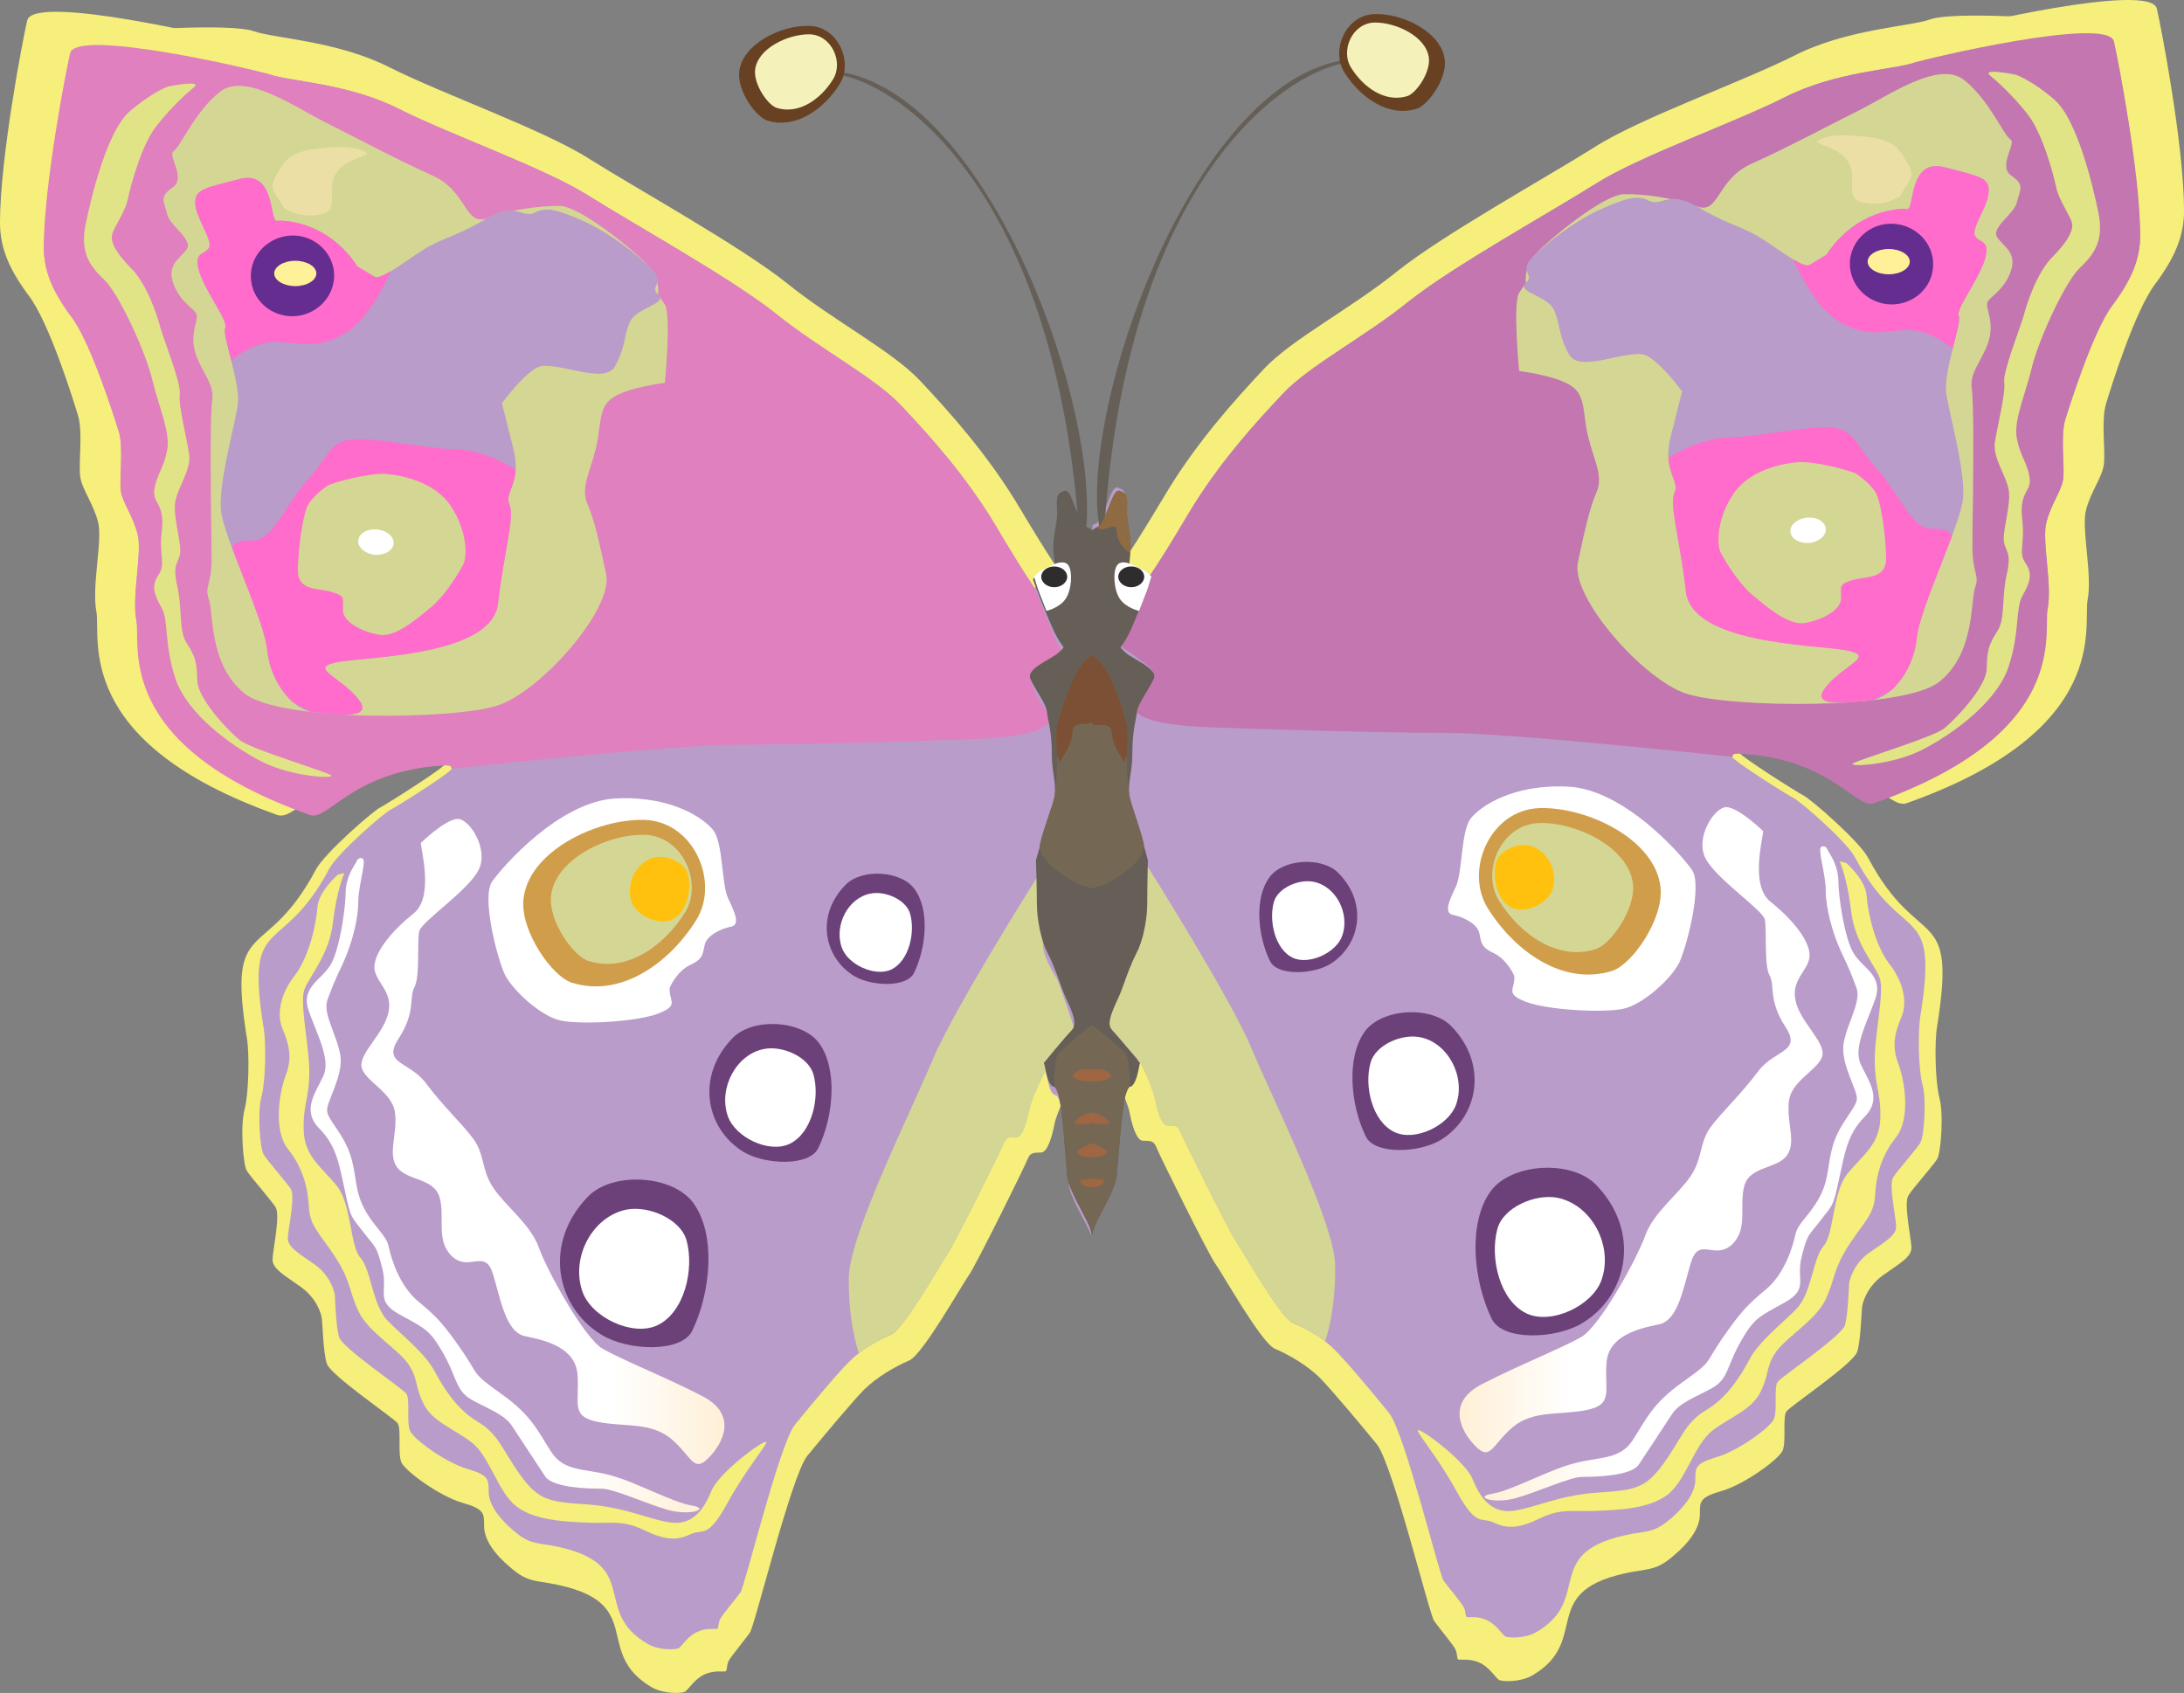 <?xml version="1.0" encoding="utf-8"?>
<!-- Generator: Adobe Illustrator 13.0.0, SVG Export Plug-In . SVG Version: 6.00 Build 14948)  -->
<!DOCTYPE svg PUBLIC "-//W3C//DTD SVG 1.1//EN" "http://www.w3.org/Graphics/SVG/1.1/DTD/svg11.dtd">
<svg version="1.1" id="Layer_1" xmlns="http://www.w3.org/2000/svg" xmlns:xlink="http://www.w3.org/1999/xlink" x="0px" y="0px"
	 width="110.404px" height="85.582px" viewBox="0 0 110.404 85.582" enable-background="new 0 0 110.404 85.582"
	 xml:space="preserve">
<rect x="0" y="0" width="110.404" height="85.582" fill="#808080" stroke="none"/>
<path fill-rule="evenodd" clip-rule="evenodd" fill="#F6EF7C" d="M53.623,28.98c0,0-0.476-0.624-2.083-3.313
	c-1.608-2.706-3.593-4.888-5.02-6.413c-1.411-1.509-4.429-3.068-6.742-4.938c-2.313-1.853-7.644-4.806-9.957-6.266
	c-2.296-1.477-7.415-3.28-10.121-4.642c-2.691-1.362-5.856-1.46-6.89-1.837c-1.05-0.378-6.496-0.132-8.218,0.295
	C2.887,2.292,2.034,3.67,1.723,5.047c-0.329,1.362-0.229,1.46-0.229,1.46s-0.739,2.969-0.739,4.266c0,1.296,0.476,2.378,1.493,3.74
	c1.017,1.377,2.231,5.216,2.493,6.102c0.279,0.901,0,2.608,0.131,3.23c0.115,0.624,0.64,1.297,0.886,2.232
	c0.246,0.95-0.312,3.279-0.066,4.592c0.246,1.313,0.672,4.069,2.707,6.086c2.034,2.002,3.772,1.574,5.954,1.936
	c2.165,0.361,3.707,0.131,4.347,0c0.64-0.132,2.509-0.196,3.149-0.246c0.624-0.049,0.624,0,0.656,0.165
	c0.016,0.163-2.969,2.049-3.264,2.197c-0.312,0.132-2.838,2.313-3.281,3.166c-2.56,4.822-4.495,2.197-3.478,8.513
	c0.131,0.756,0.098,2.772-0.115,3.593c-0.229,0.82-0.082,2.805,0.115,3.116c0.197,0.313,1.181,1.427,1.443,1.821
	c0.263,0.394-0.131,2.133-0.147,2.641c-0.016,0.492,0.624,0.82,1.443,1.411c0.82,0.59,1.033,1.395,1.05,1.607
	c0.033,0.197,0.066,1.673,0.246,2.247c0.164,0.591,3.363,2.739,3.576,3.019c0.213,0.263,0,1.525,0.196,1.984
	c0.197,0.443,1.903,1.69,3.051,2.034c1.165,0.328,1.132,0.541,1.132,1.197c0,0.673,0.525,1.411,1.329,2.083
	c0.788,0.689,1.181,0.656,2.018,0.805c5.036,0.902,2.034,3.461,5.15,5.265c0.591,0.328,1.509,0.313,1.673,0.198
	c0.165-0.116,0.476-0.624,0.952-0.854c0.492-0.229,0.968-0.132,1.083-0.165c0.098-0.016,0.032-0.344,0.196-0.59
	c0.165-0.262,0.788-1.017,1.034-1.362c0.246-0.327,2.1-7.955,2.903-8.939c0.82-1.001,2.313-2.788,2.904-3.379
	c0.606-0.591,1.542-1.147,2.247-1.442c0.688-0.296,2.69-3.873,3.018-4.314c0.328-0.443,2.871-5.578,2.986-5.906
	c0.13-0.327,0.361-0.278,0.672-0.295c0.329-0.017,0.558-0.853,0.673-1.46c0.131-0.607,0.787-1.969,0.853-2.034
	C54.246,54.684,54.492,26.258,53.623,28.98L53.623,28.98z"/>
<path fill-rule="evenodd" clip-rule="evenodd" fill="#F6EF7C" d="M52.245,29.243c0,0,0.738,1.87,0.82,2.066
	c0.082,0.196,0.377,0.936,0.525,1.101c0.147,0.179,0.344,0.344,0.213,0.459c-0.115,0.114-0.787,0.524-1.05,0.754
	c-0.262,0.213-0.689,0.459-0.672,0.655c0.016,0.198,0.328,0.771,0.442,0.969c0.131,0.196,0.493,0.656,0.459,0.983
	c-0.033,0.345-0.935,0.869-3.97,0.968c-3.035,0.1-8.628,0.296-12.253,0.296c-3.641,0-15.271,1.264-15.271,1.264
	c-0.017-0.165-0.017-0.214-0.64-0.165c-4.658,0.377-5.889,2.936-6.823,2.608c-10.417-3.691-8.907-8.989-9.153-10.284
	C4.625,29.62,5.2,27.308,4.954,26.373c-0.246-0.919-0.771-1.592-0.885-2.198c-0.131-0.607,0.147-2.313-0.131-3.183
	c-0.263-0.885-1.46-4.691-2.477-6.037C0.459,13.611,0,12.528,0,11.249c0-3.265,1.165-9.334,1.377-10.22
	c0.329-1.361,9.908,0.901,10.532,1.115c1.033,0.378,4.15,0.477,6.823,1.821c2.674,1.345,7.726,3.133,10.006,4.593
	c2.28,1.443,7.546,4.363,9.825,6.2c2.281,1.837,5.282,3.379,6.677,4.872c1.394,1.509,3.362,3.657,4.954,6.332
	C51.786,28.636,52.245,29.243,52.245,29.243L52.245,29.243z"/>
<path fill-rule="evenodd" clip-rule="evenodd" fill="#B99CC9" d="M55.181,27.16c-0.049-0.032-0.098-0.065-0.148-0.083
	c-0.181-0.049-0.41-0.508-0.689-1.246c-0.279-0.755-0.41-0.623-0.673-0.475c-0.262,0.146-0.115,0.869-0.147,1.196
	c-0.033,0.328-0.131,0.805-0.181,1.264c-0.049,0.442,0.065,1.001,0.065,1.164c-0.016,0.147-0.459,0.247-0.738,0.395
	c-0.279,0.147-0.361,0.36-0.361,0.36s-0.443-0.574-1.969-3.149c-1.525-2.56-3.412-4.626-4.756-6.053
	c-1.329-1.443-4.2-2.92-6.381-4.691c-2.198-1.756-7.25-4.561-9.432-5.938c-2.182-1.395-7.037-3.102-9.597-4.396
	c-2.559-1.296-5.544-1.396-6.528-1.739c-1-0.36-6.167-0.131-7.792,0.279C4.232,4.441,3.429,5.752,3.133,7.049
	C2.821,8.344,2.92,8.444,2.92,8.444s-0.706,2.82-0.706,4.034c0,1.23,0.443,2.265,1.411,3.56c0.968,1.297,2.116,4.938,2.379,5.774
	c0.262,0.854,0,2.477,0.115,3.067s0.606,1.214,0.836,2.116c0.246,0.886-0.295,3.101-0.066,4.347c0.246,1.246,0.64,3.855,2.56,5.757
	c1.936,1.903,3.592,1.493,5.642,1.839c2.067,0.344,3.527,0.131,4.134,0c0.606-0.132,2.378-0.181,2.985-0.23
	c0.59-0.049,0.59,0,0.623,0.147c0.017,0.165-2.822,1.952-3.1,2.084c-0.295,0.13-2.69,2.197-3.101,3.001
	c-2.428,4.577-4.265,2.101-3.297,8.071c0.115,0.721,0.099,2.624-0.115,3.411c-0.213,0.771-0.082,2.658,0.115,2.952
	c0.18,0.296,1.115,1.362,1.361,1.723c0.246,0.361-0.131,2.018-0.148,2.494c0,0.476,0.591,0.787,1.378,1.345
	c0.771,0.557,0.967,1.328,1,1.525c0.017,0.181,0.049,1.574,0.213,2.132c0.18,0.559,3.199,2.592,3.395,2.854
	c0.214,0.263,0,1.46,0.197,1.888c0.181,0.426,1.804,1.606,2.887,1.919c1.099,0.327,1.083,0.524,1.083,1.147
	c0,0.624,0.492,1.329,1.247,1.969c0.754,0.655,1.115,0.623,1.902,0.755c4.774,0.869,1.936,3.28,4.905,4.986
	c0.558,0.327,1.427,0.296,1.575,0.196c0.147-0.114,0.442-0.591,0.902-0.804c0.459-0.229,0.919-0.131,1.017-0.164
	c0.098-0.016,0.033-0.328,0.197-0.558c0.147-0.245,0.755-0.968,0.984-1.279c0.229-0.328,1.985-7.546,2.756-8.48
	c0.771-0.951,2.182-2.641,2.756-3.198c0.557-0.574,1.443-1.083,2.116-1.361c0.655-0.296,2.559-3.675,2.854-4.102
	c0.312-0.427,2.723-5.281,2.837-5.594c0.115-0.312,0.328-0.278,0.64-0.278c0.312-0.018,0.508-0.805,0.64-1.395
	c0.115-0.575,0.738-1.854,0.804-1.919c0.082-0.065,0.115,0.688,0.328,1.033c0.23,0.328,0.214-0.082,0.427,0.54
	c0.213,0.608,0.377,3.38,0.443,4.118c0.065,0.705,0.951,2.051,1.148,2.625V27.16z"/>
<path fill-rule="evenodd" clip-rule="evenodd" fill="#E080BE" d="M52.311,29.735c0,0,0.706,1.788,0.787,1.984
	c0.082,0.196,0.361,0.902,0.509,1.067c0.131,0.147,0.312,0.327,0.197,0.426c-0.115,0.115-0.755,0.508-1.001,0.722
	c-0.262,0.214-0.672,0.443-0.656,0.64c0.033,0.181,0.328,0.722,0.443,0.919c0.115,0.181,0.459,0.623,0.427,0.951
	c-0.017,0.328-0.886,0.82-3.806,0.919c-2.92,0.098-8.268,0.278-11.745,0.278c-3.494,0-14.632,1.214-14.632,1.214
	c-0.033-0.147-0.033-0.196-0.623-0.147c-4.462,0.345-5.643,2.82-6.545,2.493c-9.99-3.544-8.53-8.612-8.776-9.858
	c-0.229-1.246,0.312-3.461,0.066-4.347c-0.23-0.902-0.722-1.525-0.836-2.116s0.147-2.214-0.115-3.067
	c-0.263-0.836-1.411-4.478-2.379-5.774c-0.967-1.295-1.411-2.329-1.411-3.56c0-3.133,1.132-8.955,1.329-9.792
	c0.311-1.296,9.497,0.869,10.104,1.082c0.984,0.344,3.97,0.443,6.528,1.739c2.56,1.295,7.415,3.002,9.597,4.396
	c2.181,1.377,7.233,4.182,9.432,5.938c2.182,1.771,5.052,3.248,6.381,4.691c1.345,1.427,3.231,3.493,4.756,6.053
	C51.867,29.161,52.311,29.735,52.311,29.735L52.311,29.735z"/>
<path fill-rule="evenodd" clip-rule="evenodd" fill="#8E6B43" d="M53.344,28.389c0,0,0.344-0.131,0.574-0.622
	c0.246-0.492,0-0.869,0.509-0.657c0.525,0.198,0.606-0.033,0.606-0.033c-0.181-0.049-0.41-0.508-0.689-1.246
	c-0.279-0.755-0.41-0.623-0.673-0.475c-0.262,0.146-0.115,0.869-0.147,1.196c-0.033,0.328-0.131,0.82-0.181,1.264
	C53.327,27.997,53.327,28.209,53.344,28.389L53.344,28.389z"/>
<path fill-rule="evenodd" clip-rule="evenodd" fill="#D4D794" d="M33.266,14.89c0,0,0.148-0.805-0.542-1.51
	c-0.672-0.705-3.362-2.937-4.412-2.969c-1.066-0.017-2.543,0.197-3.691,0.623c-1.148,0.41-0.984-1.378-2.772-2.165
	c-1.788-0.804-3.904-1.936-5.413-2.689c-1.509-0.755-4.035-2.543-5.314-1.543C9.858,5.623,9.104,7.459,8.776,7.64
	C8.448,7.836,9.432,9.001,8.727,9.476C8.021,9.953,8.3,10.199,8.448,10.822c0.131,0.607,1.345,1.279,0.984,1.788
	c-0.345,0.492-1.05,0.771-0.64,1.805c0.426,1.033,1.165,1.213,1.165,1.574c0,0.345-0.378,1.017-0.049,1.952
	c0.328,0.935,0.935,1.476,0.82,2.296c-0.115,0.837-0.066,4.15-0.066,4.987c0,0.854,0.033,1.656,0.033,3.018
	c0,1.362-0.377,1.411-0.131,2.067c0.229,0.656,0,3.297,1.788,4.74c1.789,1.46,10.58,1.328,12.778,0.624
	c2.214-0.705,5.889-4.905,5.512-6.644c-0.377-1.739-0.574-2.674-0.935-3.527c-0.377-0.837,0.131-1.64,0.41-2.821
	c0.295-1.165,0.098-2.066,0.853-2.574c0.755-0.525,2.641-0.755,2.641-0.755s0.329-3.429,0-3.954
	C33.266,14.89,33.266,14.89,33.266,14.89L33.266,14.89z"/>
<path fill-rule="evenodd" clip-rule="evenodd" fill="#B99CC9" d="M18.076,13.479c-1.492-2.28-3.707-2.362-4.084-2.313
	c-0.377,0.05-0.049-2.592-1.887-2.115c-1.821,0.476-2.28,0.524-2.231,1.264c0.05,0.754,0.902,1.837,0.689,2.214
	c-0.213,0.377-0.82,0.164-0.476,1.246c0.361,1.083,1.46,2.444,1.296,2.806c-0.165,0.345,0.771,2.772,0.64,3.854
	c-0.148,1.082-0.985,3.953-0.854,5.363c0.148,1.411,2.214,5.545,2.346,7.104c0.148,1.542,1.279,3.018,2.362,3.1
	c1.066,0.099,3.149,0.428,2.198-0.705c-0.935-1.132-2.575-1.558-0.935-1.836c1.64-0.28,7.759-0.329,8.038-2.971
	c0.295-2.624,0.853-4.313,0.574-4.986c-0.278-0.656,0.657-1.066,0.181-2.903c-0.459-1.837-0.558-2.214-0.558-2.214
	s0.935-1.313,1.739-1.788s3.379,0.901,3.954-0.05c0.558-0.935,0.459-1.591,0.787-2.296c0.328-0.706,1.936-0.902,1.411-1.361
	c-0.508-0.476,0.558-0.524-0.542-1.51c-1.083-0.984-2.313-1.82-3.362-2.264c-1.034-0.443-1.706-0.705-2.313-0.377
	c-0.624,0.328-1.001-0.558-2.428,0.295c-1.427,0.837-1.936,0.902-2.821,1.361c-0.886,0.443-2.494,1.821-2.871,1.592
	C18.552,13.758,18.076,13.479,18.076,13.479L18.076,13.479z"/>
<path fill-rule="evenodd" clip-rule="evenodd" fill="#FF6CCB" d="M11.695,18.236c0,0,1.116-1.05,2.445-0.952
	c1.312,0.1,1.968,0.329,3.28-0.426c1.329-0.754,2.33-3.133,2.33-3.149c-0.377,0.229-0.672,0.361-0.82,0.279
	c-0.377-0.229-0.854-0.509-0.854-0.509c-1.492-2.28-3.707-2.362-4.084-2.313c-0.377,0.05-0.049-2.592-1.887-2.115
	c-1.821,0.476-2.28,0.524-2.231,1.264c0.05,0.754,0.902,1.837,0.689,2.214c-0.213,0.377-0.82,0.164-0.476,1.246
	c0.361,1.083,1.46,2.444,1.296,2.806C11.302,16.759,11.499,17.449,11.695,18.236L11.695,18.236z"/>
<path fill-rule="evenodd" clip-rule="evenodd" fill="#652D90" d="M16.879,13.693c-0.148-1.116-1.198-1.919-2.346-1.771
	s-1.984,1.164-1.837,2.279c0.131,1.115,1.181,1.903,2.33,1.772C16.19,15.826,17.01,14.808,16.879,13.693L16.879,13.693z"/>
<path fill-rule="evenodd" clip-rule="evenodd" fill="#FFF198" d="M14.927,13.183c-0.591,0-1.066,0.296-1.066,0.64
	c0,0.346,0.476,0.641,1.066,0.641c0.59,0,1.066-0.295,1.066-0.641C15.993,13.479,15.518,13.183,14.927,13.183L14.927,13.183z"/>
<path fill-rule="evenodd" clip-rule="evenodd" fill="#FF6CCB" d="M11.729,27.685c0-0.018,0.115-0.395,1.066-0.361
	c0.968,0.017,1.64-1.821,2.723-3.018c1.083-1.198,1.132-1.953,2.214-2.084c1.083-0.147,3.806,0.459,5.282,0.492
	c1.493,0.017,3.051,1.017,3.051,1.033c-0.049,0.902-0.525,1.263-0.312,1.755c0.279,0.673-0.278,2.362-0.574,4.986
	c-0.279,2.642-6.397,2.69-8.038,2.971c-1.641,0.278,0,0.704,0.935,1.836c0.378,0.442,0.279,0.672-0.049,0.771l-0.181,0.032l0,0
	c-0.033,0-0.41,0.017-0.837,0.017c-0.393-0.033-0.803-0.082-1.131-0.115c-0.049,0-0.115,0-0.164-0.016
	c-0.148-0.066-0.509-0.263-0.919-0.492c-0.655-0.591-1.18-1.574-1.279-2.592C13.418,31.818,12.385,29.472,11.729,27.685
	L11.729,27.685z"/>
<path fill-rule="evenodd" clip-rule="evenodd" fill="#D4D794" d="M16.535,24.568c0.23-0.164,2.116-0.672,2.969-0.607
	c0.836,0.065,2.411,0.395,3.231,1.542c0.82,1.164,0.951,2.575,0.656,3.085c-0.279,0.524-1.001,1.656-1.689,2.181
	c-0.673,0.559-1.69,1.41-2.46,1.329c-0.788-0.098-1.887-0.607-1.903-1.231c-0.033-0.606,0.181-0.704-0.542-0.935
	c-0.738-0.229-1.788-0.016-1.739-1.196c0.033-1.182,0.247-2.527,0.443-3.052C15.682,25.142,16.535,24.568,16.535,24.568
	L16.535,24.568z"/>
<path fill-rule="evenodd" clip-rule="evenodd" fill="#FFFFFF" d="M19.061,26.766c-0.492-0.049-0.919,0.196-0.952,0.558
	c-0.033,0.344,0.345,0.673,0.837,0.722c0.492,0.032,0.918-0.213,0.951-0.559C19.93,27.127,19.553,26.816,19.061,26.766
	L19.061,26.766z"/>
<path fill-rule="evenodd" clip-rule="evenodd" fill="#E0E487" d="M8.497,4.375c0.82-0.164,1.64-0.246,1.313,0.032
	C9.464,4.687,8.628,5.442,7.89,6.392c-0.738,0.952-1.279,2.97-1.427,3.659c-0.131,0.688-0.755,1.493-0.804,1.853
	c-0.066,0.345,0.213,0.902,0.984,1.674c0.754,0.755,1.279,2.264,1.46,2.969c0.196,0.688,1.066,2.854,0.984,3.379
	c-0.082,0.541,0.361,2.248,0.476,3.051c0.098,0.805-0.591,1.674-0.706,2.411c-0.115,0.755,0.328,2.051,0.246,2.593
	c-0.082,0.525-0.411,0.508-0.131,1.706c0.262,1.213,0.049,2.198,0.476,2.838c0.41,0.64,0.508,0.936,0.525,1.869
	c0.016,0.935,1.59,2.575,2.148,3.019c0.542,0.459,4.429,1.608,4.626,1.787c0.213,0.165-1.903,0.1-3.494-0.688
	c-1.575-0.803-3.805-2.443-4.38-4.199c-0.59-1.755-0.328-2.952-0.722-3.624c-0.377-0.673-0.509-1.083-0.131-1.641
	c0.377-0.559,0-0.887,0.164-2.264c0.148-1.378-0.492-1.313-0.377-2.051c0.115-0.755,0.459-1.034,0.64-1.952
	c0.181-0.918-0.394-2.133-0.738-3.543c-0.328-1.411-1.689-4.396-2.46-5.118c-0.771-0.722-1.197-1.427-0.918-2.788
	s1.066-4.658,2.198-5.676C7.677,4.654,8.497,4.375,8.497,4.375L8.497,4.375z"/>
<path fill-rule="evenodd" clip-rule="evenodd" fill="#EBDFA6" d="M14.353,10.526c-0.295-0.671-0.837-0.869-0.41-1.623
	c0.427-0.737,0.656-1.214,2.05-1.379c1.378-0.163,1.952-0.098,2.444,0.147c0.492,0.229-0.853,0.229-1.428,1.051
	c-0.59,0.82,0.247,1.887-0.787,2.116S14.353,10.526,14.353,10.526L14.353,10.526z"/>
<path fill-rule="evenodd" clip-rule="evenodd" fill="#6C417A" d="M29.739,60.474c1.247-1.262,4.281-1.081,5.314,0.346
	c1.148,1.591,0.886,4.478-0.049,6.43c-0.541,1.165-3.297,1.033-4.593,0.229C28.083,66.068,27.443,62.821,29.739,60.474
	L29.739,60.474z"/>
<path fill-rule="evenodd" clip-rule="evenodd" fill="#FFFFFF" d="M31.675,61.147c1.116-0.213,2.739,0.476,3.035,1.575
	c0.394,1.46-0.115,3.609-1.46,4.265c-1.246,0.606-3.346-0.377-3.806-1.689C28.837,63.559,29.952,61.493,31.675,61.147L31.675,61.147
	z"/>
<linearGradient id="SVGID_1_" gradientUnits="userSpaceOnUse" x1="18.268" y1="57.703" x2="36.623" y2="57.703">
	<stop  offset="0" style="stop-color:#FFFFFF"/>
	<stop  offset="0.691" style="stop-color:#FFFFFF"/>
	<stop  offset="0.995" style="stop-color:#FFF0D7"/>
</linearGradient>
<path fill-rule="evenodd" clip-rule="evenodd" fill="url(#SVGID_1_)" d="M21.275,42.611c0,0.328,0.672,2.739-0.361,3.56
	c-1.05,0.837-1.919,1.87-1.985,2.642c-0.066,0.771,0.918,1.214,0.721,2.297c-0.18,1.083-1.476,2.1-1.377,2.805
	s1.525,1.247,1.689,2.297c0.164,1.065-0.394,2.115,0.115,2.804c0.525,0.689,1.87,0.525,2.149,1.526
	c0.278,1.017-0.214,2.165,0.623,2.969c0.853,0.787,1.624-0.36,2.034,0.787c0.394,1.165,0.623,3.035,1.657,3.248
	c1.05,0.213,2.576,0.574,2.657,1.985c0.099,1.41-0.36,2.066,1.001,2.345c1.361,0.28,2.673-0.016,3.74,0.869
	c1.05,0.902,1.115,1.723,1.869,0.969c0.755-0.755,1.51-2.215-0.328-3.149c-1.837-0.951-4.084-1.838-5.036-2.396
	c-0.935-0.574-2.771-3.904-3.198-5.084c-0.41-1.181-1.689-2.116-2.296-3.02c-0.607-0.885-0.443-1.656-0.984-2.443
	c-0.558-0.771-1.575-1.706-2.428-2.854c-0.853-1.147-2.247-0.951-1.378-2.28c0.87-1.344,0.509-2.05,0.787-2.575
	c0.295-0.509,0.131-2.346,0.247-2.838c0.115-0.492,2.493-2.066,3.002-3.1c0.525-1.034-0.443-2.56-1.05-2.575
	C22.521,41.398,21.275,42.611,21.275,42.611L21.275,42.611z"/>
<linearGradient id="SVGID_2_" gradientUnits="userSpaceOnUse" x1="15.509" y1="59.915" x2="35.357" y2="59.915">
	<stop  offset="0" style="stop-color:#FFFFFF"/>
	<stop  offset="0.691" style="stop-color:#FFFFFF"/>
	<stop  offset="0.995" style="stop-color:#FFF0D7"/>
</linearGradient>
<path fill-rule="evenodd" clip-rule="evenodd" fill="url(#SVGID_2_)" d="M17.995,43.612c-0.213,0.328-0.525,0.854-0.525,1.56
	c0,0.704-0.295,2.82-0.754,3.591c-0.443,0.771-1.525,1.133-1.116,2.313c0.394,1.165,1.148,2.477,0.738,3.33
	c-0.394,0.853-1.099,1.723-0.197,2.641c0.886,0.902,1.001,1.821,1.313,3.231c0.295,1.411,0.344,1.246,0.935,2.034
	c0.591,0.771,0.64,0.623,0.935,1.805c0.312,1.181-0.394,1.624,0.869,2.329c1.279,0.705,1.51,0.771,2.149,1.854
	s0.672,1.723,1.131,2.182c0.443,0.476,1.903,0.854,2.379,1.559c0.459,0.704,1.312,2.001,1.706,2.592
	c0.394,0.59,2.23,0.623,2.854,0.623c0.606,0,2.198,0.738,3.33,1.066c1.132,0.327,2.214-0.05,1.23-0.214
	c-1.001-0.163-2.805-1.182-4.101-1.525c-1.296-0.36-2.346-0.164-3.002-1.181c-0.656-1.001-0.967-1.837-2.526-2.936
	c-1.542-1.101-1.083-0.869-1.985-2.183c-0.918-1.329-1.279-1.722-2.214-2.493c-0.952-0.787-1.362-2.148-1.493-2.755
	c-0.115-0.608-0.721-0.969-1.229-1.921c-0.525-0.967-0.377-1.787-0.739-2.804c-0.344-1.017-1.132-1.723-1.148-2.166
	c-0.033-0.443,0.836-1.788,0.672-2.788c-0.164-1.017-0.902-2.1-0.656-2.805c0.263-0.706,0.329-0.887,0.788-1.854
	c0.443-0.968,0.771-2.216,0.771-3.085s0.443-2.115,0.213-2.215C18.076,43.3,17.995,43.612,17.995,43.612L17.995,43.612z"/>
<path fill-rule="evenodd" clip-rule="evenodd" fill="#F6EF7C" d="M17.076,44.219c0,0-0.984,0.853-1.033,1.656
	c-0.049,0.787-0.41,2.494-1.148,3.444c-0.754,0.969-0.902,1.985-0.624,2.658c0.278,0.688,0.541,1.378,0.197,2.313
	c-0.361,0.934-0.656,2.837,0.082,3.789c0.755,0.934,1.018,1.968,1.066,2.951c0.05,0.985,0.591,1.361,1.362,2.561
	c0.771,1.213,0.656,1.672,1.148,2.706c0.492,1.033,1.902,1.838,2.477,2.607c0.558,0.788,0.344,1.132,0.804,2.051
	c0.442,0.918,1.525,1.263,2.444,1.968c0.918,0.722,1.329,2.543,2.28,3.249c0.935,0.705,2.493,0.754,3.642,0.803
	c1.148,0.049,1.706-0.147,2.788,0.378c1.083,0.524,1.673,0.524,2.33,0.213c0.656-0.311,0.853,0.278,1.87-1.559
	c1-1.837,2.133-3.084,1.952-3.116c-0.197-0.049-2.411,1.592-2.756,2.494c-0.361,0.885-0.918,1.705-1.985,1.59
	c-1.049-0.114-2.28-0.77-4.232-0.918c-1.952-0.132-2.493-0.181-3.428-1.477s-1.083-2.05-2.132-2.689
	c-1.066-0.624-1.739-1.689-2.231-2.608c-0.508-0.918-1.591-1.739-2.362-2.526c-0.771-0.805-0.82-2.543-1.362-3.165
	c-0.542-0.608-0.443-2.69-1.198-3.643c-0.754-0.936-1.624-1.477-1.673-2.771c-0.049-1.297,0.262-1.592,0.279-2.887
	c0.033-1.297-0.508-3.577-0.246-4.266c0.246-0.673,1.263-1.756,1.444-3.395c0.196-1.658,0.574-2.494,0.574-2.494L17.076,44.219z"/>
<path fill-rule="evenodd" clip-rule="evenodd" fill="#D4D794" d="M52.475,44.268c0,0-4.249,6.726-5.332,9.317
	c-1.082,2.592-4.182,8.792-4.232,10.958c-0.033,1.345,0.165,2.869,0.509,3.871c0.508-0.411,1.131-0.755,1.641-0.969
	c0.655-0.278,2.559-3.657,2.854-4.084c0.312-0.427,2.723-5.281,2.837-5.594c0.115-0.312,0.328-0.278,0.64-0.278
	c0.312-0.018,0.508-0.805,0.64-1.395c0.115-0.575,0.738-1.854,0.804-1.919c0.017,0,0.017,0,0.017,0s1.509-1.607,1.525-1.837
	c0.016-0.229-0.919-2.806-0.919-2.806s-0.771-1.164-0.738-1.821C52.737,47.04,52.475,44.268,52.475,44.268L52.475,44.268z"/>
<path fill-rule="evenodd" clip-rule="evenodd" fill="#655F58" d="M54.656,28.881C53.803,7.065,42.73,2.735,41.255,3.916
	c0.196-0.558,0.771-0.754,1.131-0.295c7.333,1.066,12.926,16.025,12.549,22.752L54.656,28.881z"/>
<path fill-rule="evenodd" clip-rule="evenodd" fill="#FFFFFF" d="M33.856,49.927c-0.065,0.689,0.525,0.886-0.59,1.313
	c-1.132,0.427-3.854,0.558-4.872,0.361c-1.017-0.181-2.509-1.56-2.887-2.362c-0.377-0.82-1.165-3.855-0.64-4.658
	c0.542-0.788,3.429-4.068,6.25-4.217c2.822-0.146,4.478,1.001,4.954,1.625c0.476,0.64,0.41,2.689,0.722,3.395
	c0.328,0.689,0.656,1.362,0.164,1.46c-0.509,0.099-1.214,0.443-1.329,0.902c-0.115,0.46-0.05,0.722-0.738,1.034
	C34.201,49.107,33.856,49.927,33.856,49.927L33.856,49.927z"/>
<path fill-rule="evenodd" clip-rule="evenodd" fill="#D09E4B" d="M28.919,49.681c-1.017-0.311-2.608-2.608-2.46-4.199
	c0.229-2.428,3.675-4.101,6.119-4.035c2.51,0.081,3.806,3.149,2.625,5.053C33.856,48.665,31.413,50.452,28.919,49.681L28.919,49.681
	z"/>
<path fill-rule="evenodd" clip-rule="evenodd" fill="#D4D794" d="M29.756,48.582c-0.788-0.245-2.018-2.017-1.903-3.264
	c0.181-1.869,2.854-3.166,4.741-3.116c1.936,0.065,2.953,2.444,2.035,3.92C33.594,47.795,31.691,49.19,29.756,48.582L29.756,48.582z
	"/>
<path fill-rule="evenodd" clip-rule="evenodd" fill="#684123" d="M38.794,6.097c-0.607-0.196-1.526-1.524-1.427-2.444
	c0.131-1.427,2.132-2.395,3.542-2.345c1.46,0.033,2.231,1.82,1.542,2.936C41.664,5.507,40.237,6.541,38.794,6.097L38.794,6.097z"/>
<path fill-rule="evenodd" clip-rule="evenodd" fill="#F4F2BA" d="M39.27,5.458c-0.46-0.147-1.165-1.181-1.1-1.902
	c0.099-1.1,1.657-1.837,2.756-1.821c1.132,0.033,1.723,1.428,1.181,2.28C41.5,4.999,40.401,5.801,39.27,5.458L39.27,5.458z"/>
<path fill-rule="evenodd" clip-rule="evenodd" fill="#6C417A" d="M37.039,52.47c1.033-1.05,3.526-0.902,4.379,0.279
	c0.935,1.311,0.722,3.69-0.049,5.281c-0.443,0.952-2.707,0.853-3.79,0.197C35.678,57.064,35.152,54.406,37.039,52.47L37.039,52.47z"
	/>
<path fill-rule="evenodd" clip-rule="evenodd" fill="#FFFFFF" d="M38.63,53.028c0.919-0.181,2.247,0.393,2.494,1.296
	c0.328,1.181-0.083,2.952-1.198,3.494c-1.033,0.508-2.756-0.313-3.133-1.394C36.301,55.012,37.22,53.291,38.63,53.028L38.63,53.028z
	"/>
<path fill-rule="evenodd" clip-rule="evenodd" fill="#6C417A" d="M42.747,44.728c0.82-0.837,2.822-0.722,3.494,0.229
	c0.755,1.034,0.591,2.936-0.032,4.215c-0.361,0.771-2.166,0.689-3.035,0.165C41.648,48.402,41.222,46.27,42.747,44.728
	L42.747,44.728z"/>
<path fill-rule="evenodd" clip-rule="evenodd" fill="#FFFFFF" d="M44.011,45.171c0.738-0.148,1.804,0.311,2,1.032
	c0.263,0.952-0.065,2.378-0.951,2.806c-0.82,0.393-2.214-0.247-2.51-1.116C42.157,46.761,42.878,45.383,44.011,45.171L44.011,45.171
	z"/>
<path fill-rule="evenodd" clip-rule="evenodd" fill="#FFC10E" d="M33.135,43.333c0.607-0.114,1.477,0.263,1.64,0.853
	c0.214,0.787-0.065,1.952-0.787,2.296c-0.672,0.328-1.821-0.196-2.067-0.9C31.609,44.646,32.2,43.513,33.135,43.333L33.135,43.333z"
	/>
<path fill-rule="evenodd" clip-rule="evenodd" fill="#F6EF7C" d="M56.781,28.384c0,0,0.477-0.625,2.084-3.314
	c1.607-2.705,3.592-4.887,5.02-6.412c1.41-1.51,4.429-3.068,6.741-4.939c2.313-1.852,7.644-4.805,9.957-6.266
	c2.296-1.477,7.415-3.279,10.12-4.641c2.691-1.363,5.856-1.461,6.891-1.838c1.049-0.377,6.495-0.131,8.217,0.295
	c1.707,0.428,2.561,1.805,2.871,3.182c0.328,1.363,0.229,1.461,0.229,1.461s0.739,2.969,0.739,4.266c0,1.295-0.477,2.377-1.494,3.74
	c-1.016,1.377-2.23,5.215-2.492,6.102c-0.279,0.9,0,2.607-0.132,3.23c-0.114,0.623-0.64,1.297-0.886,2.232
	c-0.246,0.949,0.313,3.279,0.066,4.592s-0.673,4.068-2.707,6.086c-2.034,2.002-3.773,1.574-5.955,1.936
	c-2.164,0.361-3.707,0.131-4.347,0c-0.64-0.133-2.509-0.197-3.149-0.246c-0.623-0.049-0.623,0-0.656,0.164
	c-0.016,0.164,2.97,2.049,3.264,2.197c0.313,0.133,2.839,2.313,3.281,3.166c2.56,4.822,4.495,2.197,3.479,8.514
	c-0.132,0.756-0.099,2.771,0.114,3.592c0.229,0.82,0.082,2.805-0.114,3.117c-0.197,0.313-1.182,1.426-1.443,1.82
	c-0.264,0.395,0.131,2.133,0.146,2.641c0.017,0.492-0.623,0.82-1.443,1.412c-0.82,0.59-1.033,1.395-1.049,1.607
	c-0.033,0.197-0.066,1.672-0.246,2.246c-0.164,0.592-3.363,2.74-3.576,3.02c-0.213,0.262,0,1.525-0.197,1.984
	c-0.197,0.443-1.902,1.689-3.051,2.033c-1.165,0.328-1.132,0.541-1.132,1.197c0,0.674-0.524,1.412-1.329,2.084
	c-0.787,0.689-1.181,0.656-2.018,0.805c-5.035,0.902-2.033,3.461-5.15,5.264c-0.591,0.328-1.51,0.313-1.673,0.199
	c-0.165-0.117-0.476-0.625-0.952-0.854c-0.492-0.23-0.968-0.133-1.082-0.166c-0.099-0.016-0.033-0.344-0.197-0.59
	c-0.164-0.262-0.787-1.016-1.033-1.361c-0.246-0.328-2.1-7.955-2.903-8.939c-0.82-1.002-2.313-2.789-2.903-3.379
	c-0.607-0.592-1.542-1.148-2.248-1.443c-0.688-0.295-2.689-3.873-3.018-4.314c-0.328-0.443-2.871-5.578-2.986-5.906
	c-0.13-0.326-0.36-0.277-0.672-0.295c-0.328-0.016-0.558-0.852-0.672-1.459c-0.131-0.607-0.787-1.969-0.854-2.035
	C56.158,54.087,55.912,25.662,56.781,28.384L56.781,28.384z"/>
<path fill-rule="evenodd" clip-rule="evenodd" fill="#F6EF7C" d="M58.16,28.646c0,0-0.738,1.871-0.82,2.066
	c-0.082,0.197-0.377,0.936-0.525,1.102c-0.147,0.178-0.344,0.344-0.213,0.459c0.115,0.113,0.787,0.523,1.049,0.754
	c0.263,0.213,0.689,0.459,0.673,0.654c-0.016,0.199-0.327,0.771-0.442,0.969c-0.131,0.197-0.492,0.656-0.459,0.984
	c0.032,0.344,0.935,0.869,3.969,0.967c3.035,0.1,8.629,0.297,12.254,0.297c3.641,0,15.271,1.264,15.271,1.264
	c0.017-0.166,0.017-0.215,0.64-0.166c4.658,0.377,5.889,2.936,6.823,2.609c10.417-3.691,8.907-8.99,9.153-10.285
	c0.247-1.297-0.327-3.607-0.081-4.543c0.245-0.92,0.77-1.592,0.885-2.199c0.131-0.607-0.147-2.313,0.131-3.182
	c0.264-0.885,1.461-4.691,2.478-6.037c1.001-1.344,1.46-2.428,1.46-3.707c0-3.264-1.164-9.334-1.377-10.219
	c-0.329-1.361-9.908,0.9-10.532,1.115c-1.033,0.377-4.149,0.477-6.823,1.82c-2.674,1.346-7.727,3.133-10.006,4.594
	c-2.28,1.443-7.547,4.363-9.826,6.199c-2.28,1.838-5.281,3.379-6.676,4.873c-1.395,1.508-3.363,3.656-4.954,6.332
	C58.619,28.041,58.16,28.646,58.16,28.646L58.16,28.646z"/>
<path fill-rule="evenodd" clip-rule="evenodd" fill="#B99CC9" d="M55.223,26.564c0.049-0.033,0.098-0.066,0.148-0.084
	c0.181-0.049,0.41-0.508,0.689-1.246c0.279-0.754,0.411-0.623,0.672-0.475c0.263,0.146,0.115,0.869,0.147,1.197
	s0.132,0.805,0.181,1.264c0.049,0.441-0.065,1-0.065,1.164c0.017,0.146,0.459,0.246,0.737,0.395
	c0.279,0.146,0.361,0.359,0.361,0.359s0.443-0.574,1.969-3.148c1.525-2.561,3.412-4.627,4.756-6.053
	c1.33-1.443,4.2-2.92,6.382-4.691c2.198-1.756,7.251-4.561,9.432-5.938c2.183-1.395,7.037-3.102,9.597-4.396
	c2.559-1.297,5.544-1.396,6.528-1.74c1.001-0.359,6.167-0.131,7.792,0.279c1.623,0.395,2.427,1.705,2.723,3.002
	c0.312,1.295,0.213,1.395,0.213,1.395s0.705,2.82,0.705,4.035c0,1.23-0.443,2.264-1.41,3.559c-0.969,1.297-2.116,4.939-2.379,5.775
	c-0.262,0.854,0,2.477-0.115,3.066c-0.114,0.592-0.605,1.215-0.836,2.117c-0.246,0.885,0.295,3.1,0.066,4.346
	c-0.246,1.246-0.641,3.855-2.561,5.758c-1.936,1.902-3.592,1.492-5.642,1.838c-2.067,0.344-3.526,0.131-4.134,0
	s-2.379-0.18-2.986-0.23c-0.59-0.049-0.59,0-0.623,0.148c-0.016,0.164,2.822,1.951,3.101,2.084c0.296,0.129,2.69,2.197,3.101,3
	c2.428,4.578,4.265,2.102,3.297,8.072c-0.115,0.721-0.099,2.623,0.115,3.41c0.213,0.771,0.082,2.658-0.115,2.953
	c-0.18,0.295-1.115,1.361-1.361,1.723s0.131,2.018,0.148,2.494c0,0.475-0.592,0.787-1.379,1.344c-0.771,0.557-0.967,1.328-1,1.525
	c-0.018,0.182-0.05,1.574-0.214,2.133c-0.181,0.559-3.198,2.592-3.396,2.854c-0.213,0.264,0,1.461-0.197,1.889
	c-0.18,0.426-1.804,1.605-2.887,1.918c-1.1,0.328-1.082,0.525-1.082,1.148s-0.492,1.328-1.247,1.969
	c-0.755,0.654-1.115,0.623-1.902,0.754c-4.774,0.869-1.937,3.281-4.905,4.986c-0.558,0.328-1.427,0.297-1.574,0.197
	c-0.148-0.115-0.443-0.592-0.902-0.805c-0.459-0.229-0.919-0.131-1.018-0.164c-0.098-0.016-0.033-0.328-0.196-0.557
	c-0.147-0.246-0.755-0.969-0.984-1.279c-0.229-0.328-1.985-7.547-2.756-8.48c-0.771-0.951-2.182-2.641-2.756-3.199
	c-0.558-0.574-1.443-1.082-2.116-1.361c-0.655-0.295-2.559-3.674-2.854-4.102c-0.313-0.426-2.723-5.281-2.838-5.594
	c-0.115-0.311-0.328-0.277-0.641-0.277c-0.311-0.018-0.508-0.805-0.639-1.395c-0.115-0.576-0.738-1.855-0.805-1.92
	c-0.081-0.064-0.114,0.689-0.327,1.033c-0.229,0.328-0.214-0.082-0.427,0.541c-0.213,0.607-0.377,3.379-0.443,4.117
	c-0.064,0.705-0.951,2.051-1.148,2.625V26.564z"/>
<path fill-rule="evenodd" clip-rule="evenodd" fill="#C376AF" d="M58.094,29.138c0,0-0.705,1.789-0.787,1.984
	c-0.082,0.197-0.361,0.902-0.509,1.068c-0.131,0.146-0.312,0.326-0.196,0.426c0.115,0.115,0.754,0.508,1,0.721
	c0.263,0.215,0.673,0.443,0.656,0.641c-0.033,0.18-0.328,0.721-0.443,0.918c-0.114,0.182-0.459,0.623-0.426,0.951
	c0.016,0.328,0.886,0.82,3.805,0.92c2.92,0.098,8.268,0.277,11.746,0.277c3.494,0,14.631,1.215,14.631,1.215
	c0.033-0.148,0.033-0.197,0.623-0.148c4.463,0.346,5.644,2.82,6.545,2.494c9.99-3.545,8.531-8.613,8.777-9.859
	c0.229-1.246-0.313-3.461-0.066-4.346c0.23-0.902,0.722-1.525,0.836-2.117c0.115-0.59-0.146-2.213,0.115-3.066
	c0.263-0.836,1.41-4.479,2.379-5.775c0.967-1.295,1.41-2.328,1.41-3.559c0-3.133-1.131-8.955-1.328-9.793
	c-0.312-1.295-9.498,0.869-10.104,1.082c-0.984,0.344-3.97,0.443-6.528,1.74c-2.56,1.295-7.414,3.002-9.597,4.396
	c-2.181,1.377-7.233,4.182-9.432,5.938c-2.182,1.771-5.052,3.248-6.382,4.691c-1.344,1.426-3.23,3.492-4.756,6.053
	C58.537,28.564,58.094,29.138,58.094,29.138L58.094,29.138z"/>
<path fill-rule="evenodd" clip-rule="evenodd" fill="#D4D794" d="M77.139,14.294c0,0-0.148-0.805,0.541-1.51
	c0.672-0.705,3.362-2.938,4.412-2.969c1.066-0.018,2.543,0.197,3.691,0.623c1.148,0.41,0.984-1.379,2.771-2.166
	c1.789-0.803,3.904-1.936,5.414-2.689c1.508-0.754,4.035-2.543,5.314-1.543c1.263,0.986,2.018,2.822,2.346,3.004
	c0.328,0.195-0.656,1.361,0.049,1.836c0.705,0.477,0.427,0.723,0.279,1.346c-0.131,0.607-1.346,1.279-0.984,1.787
	c0.344,0.492,1.049,0.771,0.639,1.805c-0.426,1.033-1.164,1.213-1.164,1.574c0,0.346,0.378,1.018,0.049,1.953
	c-0.328,0.934-0.935,1.475-0.82,2.295c0.115,0.838,0.066,4.15,0.066,4.988c0,0.854-0.033,1.656-0.033,3.018s0.377,1.41,0.131,2.066
	c-0.229,0.656,0,3.297-1.787,4.74c-1.789,1.461-10.58,1.328-12.778,0.625c-2.214-0.705-5.889-4.906-5.512-6.645
	c0.378-1.738,0.574-2.674,0.935-3.527c0.378-0.836-0.131-1.639-0.41-2.82c-0.295-1.166-0.098-2.066-0.852-2.574
	c-0.756-0.525-2.642-0.756-2.642-0.756s-0.329-3.428,0-3.953C77.139,14.294,77.139,14.294,77.139,14.294L77.139,14.294z"/>
<path fill-rule="evenodd" clip-rule="evenodd" fill="#B99CC9" d="M92.328,12.882c1.492-2.279,3.707-2.361,4.084-2.313
	s0.049-2.592,1.887-2.115c1.82,0.475,2.279,0.523,2.23,1.264c-0.049,0.754-0.902,1.836-0.689,2.213
	c0.214,0.377,0.82,0.164,0.477,1.246c-0.361,1.084-1.461,2.445-1.297,2.807c0.165,0.344-0.771,2.771-0.639,3.854
	c0.147,1.082,0.984,3.953,0.854,5.363c-0.148,1.412-2.215,5.545-2.346,7.104c-0.148,1.543-1.279,3.018-2.363,3.1
	c-1.066,0.1-3.148,0.428-2.197-0.705c0.935-1.131,2.575-1.557,0.935-1.836c-1.64-0.279-7.759-0.328-8.038-2.971
	c-0.295-2.623-0.852-4.313-0.573-4.986c0.278-0.656-0.657-1.066-0.181-2.902c0.459-1.838,0.558-2.215,0.558-2.215
	s-0.935-1.313-1.739-1.787c-0.803-0.477-3.379,0.9-3.953-0.051c-0.558-0.934-0.459-1.59-0.787-2.295
	c-0.328-0.707-1.936-0.902-1.41-1.361c0.508-0.477-0.559-0.525,0.541-1.51c1.082-0.984,2.313-1.82,3.362-2.264
	c1.034-0.443,1.706-0.705,2.313-0.377c0.623,0.328,1-0.559,2.428,0.295c1.427,0.836,1.936,0.902,2.82,1.361
	c0.887,0.443,2.494,1.82,2.871,1.592C91.852,13.162,92.328,12.882,92.328,12.882L92.328,12.882z"/>
<path fill-rule="evenodd" clip-rule="evenodd" fill="#FF6CCB" d="M98.709,17.64c0,0-1.115-1.051-2.445-0.953
	c-1.312,0.1-1.967,0.33-3.279-0.426c-1.329-0.754-2.33-3.133-2.33-3.148c0.378,0.229,0.673,0.361,0.82,0.279
	c0.377-0.23,0.854-0.51,0.854-0.51c1.492-2.279,3.707-2.361,4.084-2.313s0.049-2.592,1.887-2.115c1.82,0.475,2.279,0.523,2.23,1.264
	c-0.049,0.754-0.902,1.836-0.689,2.213c0.214,0.377,0.82,0.164,0.477,1.246c-0.361,1.084-1.461,2.445-1.297,2.807
	C99.103,16.164,98.905,16.853,98.709,17.64L98.709,17.64z"/>
<path fill-rule="evenodd" clip-rule="evenodd" fill="#652D90" d="M93.525,13.097c0.147-1.117,1.197-1.92,2.346-1.771
	c1.148,0.146,1.984,1.164,1.837,2.279c-0.132,1.115-1.181,1.902-2.329,1.771C94.214,15.23,93.395,14.212,93.525,13.097
	L93.525,13.097z"/>
<path fill-rule="evenodd" clip-rule="evenodd" fill="#FFF198" d="M95.477,12.587c0.592,0,1.066,0.295,1.066,0.639
	c0,0.346-0.475,0.641-1.066,0.641c-0.59,0-1.065-0.295-1.065-0.641C94.411,12.882,94.887,12.587,95.477,12.587L95.477,12.587z"/>
<path fill-rule="evenodd" clip-rule="evenodd" fill="#FF6CCB" d="M98.676,27.089c0-0.018-0.115-0.395-1.066-0.361
	c-0.968,0.016-1.64-1.822-2.723-3.018c-1.083-1.199-1.132-1.953-2.215-2.084c-1.082-0.148-3.805,0.459-5.281,0.492
	c-1.493,0.016-3.051,1.016-3.051,1.033c0.049,0.902,0.524,1.262,0.312,1.754c-0.278,0.674,0.278,2.363,0.573,4.986
	c0.279,2.643,6.398,2.691,8.038,2.971c1.641,0.279,0,0.705-0.935,1.836c-0.378,0.443-0.279,0.672,0.049,0.771l0.181,0.033l0,0
	c0.032,0,0.41,0.016,0.837,0.016c0.393-0.033,0.803-0.082,1.131-0.115c0.049,0,0.115,0,0.164-0.016
	c0.148-0.066,0.51-0.262,0.92-0.492c0.654-0.59,1.18-1.574,1.279-2.592C96.986,31.222,98.02,28.876,98.676,27.089L98.676,27.089z"/>
<path fill-rule="evenodd" clip-rule="evenodd" fill="#D4D794" d="M93.869,23.972c-0.229-0.164-2.115-0.672-2.969-0.607
	c-0.836,0.064-2.411,0.395-3.231,1.541c-0.819,1.164-0.95,2.576-0.656,3.086c0.279,0.523,1.001,1.656,1.689,2.18
	c0.673,0.559,1.69,1.41,2.46,1.33c0.788-0.098,1.887-0.607,1.904-1.232c0.033-0.605-0.182-0.703,0.541-0.934
	c0.738-0.23,1.787-0.016,1.738-1.197c-0.032-1.182-0.246-2.527-0.442-3.051C94.723,24.546,93.869,23.972,93.869,23.972
	L93.869,23.972z"/>
<path fill-rule="evenodd" clip-rule="evenodd" fill="#FFFFFF" d="M91.344,26.169c0.492-0.049,0.918,0.197,0.951,0.559
	c0.033,0.344-0.345,0.672-0.837,0.721c-0.491,0.033-0.919-0.213-0.95-0.559C90.475,26.531,90.852,26.22,91.344,26.169L91.344,26.169
	z"/>
<path fill-rule="evenodd" clip-rule="evenodd" fill="#E0E487" d="M101.907,3.779c-0.819-0.164-1.64-0.246-1.313,0.033
	c0.345,0.279,1.181,1.033,1.92,1.984c0.737,0.951,1.279,2.969,1.427,3.658c0.131,0.689,0.755,1.494,0.804,1.854
	c0.065,0.344-0.214,0.902-0.984,1.674c-0.755,0.754-1.279,2.264-1.46,2.969c-0.196,0.688-1.066,2.854-0.984,3.379
	c0.082,0.541-0.361,2.248-0.476,3.051c-0.099,0.805,0.591,1.674,0.706,2.41c0.114,0.756-0.328,2.051-0.246,2.594
	c0.082,0.525,0.41,0.508,0.131,1.705c-0.262,1.213-0.049,2.199-0.477,2.838c-0.409,0.641-0.508,0.936-0.524,1.869
	c-0.016,0.936-1.591,2.576-2.148,3.02c-0.542,0.459-4.429,1.607-4.626,1.787c-0.213,0.164,1.903,0.1,3.494-0.689
	c1.575-0.803,3.805-2.443,4.38-4.199c0.59-1.754,0.327-2.951,0.722-3.623c0.377-0.674,0.509-1.084,0.131-1.641
	c-0.377-0.559,0-0.887-0.164-2.264c-0.147-1.379,0.492-1.313,0.377-2.051c-0.114-0.756-0.459-1.035-0.639-1.953
	c-0.182-0.918,0.394-2.133,0.738-3.543c0.328-1.41,1.689-4.396,2.46-5.117c0.771-0.723,1.197-1.428,0.919-2.789
	c-0.279-1.361-1.066-4.658-2.199-5.676C102.728,4.058,101.907,3.779,101.907,3.779L101.907,3.779z"/>
<path fill-rule="evenodd" clip-rule="evenodd" fill="#EBDFA6" d="M96.051,9.929c0.296-0.67,0.838-0.869,0.41-1.623
	c-0.426-0.736-0.656-1.213-2.05-1.379c-1.378-0.162-1.952-0.098-2.444,0.148c-0.492,0.229,0.854,0.229,1.428,1.051
	c0.59,0.82-0.246,1.887,0.787,2.115C95.215,10.472,96.051,9.929,96.051,9.929L96.051,9.929z"/>
<path fill-rule="evenodd" clip-rule="evenodd" fill="#6C417A" d="M80.665,59.878c-1.247-1.262-4.281-1.082-5.314,0.346
	c-1.148,1.59-0.886,4.477,0.049,6.43c0.541,1.164,3.297,1.033,4.593,0.229C82.321,65.472,82.961,62.224,80.665,59.878L80.665,59.878
	z"/>
<path fill-rule="evenodd" clip-rule="evenodd" fill="#FFFFFF" d="M78.729,60.55c-1.116-0.213-2.739,0.477-3.034,1.576
	c-0.395,1.459,0.114,3.609,1.459,4.264c1.246,0.607,3.347-0.377,3.807-1.689C81.566,62.962,80.452,60.896,78.729,60.55L78.729,60.55
	z"/>
<linearGradient id="SVGID_3_" gradientUnits="userSpaceOnUse" x1="-307.696" y1="57.107" x2="-289.341" y2="57.107" gradientTransform="matrix(-1 0 0 1 -215.56 0)">
	<stop  offset="0" style="stop-color:#FFFFFF"/>
	<stop  offset="0.691" style="stop-color:#FFFFFF"/>
	<stop  offset="0.995" style="stop-color:#FFF0D7"/>
</linearGradient>
<path fill-rule="evenodd" clip-rule="evenodd" fill="url(#SVGID_3_)" d="M89.129,42.015c0,0.328-0.672,2.738,0.361,3.559
	c1.049,0.838,1.919,1.871,1.984,2.643c0.066,0.77-0.918,1.213-0.721,2.297c0.18,1.082,1.475,2.1,1.377,2.805
	s-1.525,1.246-1.689,2.297c-0.164,1.064,0.394,2.115-0.115,2.803c-0.524,0.689-1.869,0.525-2.148,1.527
	c-0.279,1.016,0.213,2.164-0.623,2.969c-0.854,0.787-1.624-0.361-2.034,0.787c-0.394,1.164-0.623,3.035-1.657,3.248
	c-1.049,0.213-2.575,0.574-2.656,1.984c-0.1,1.41,0.359,2.066-1.002,2.346s-2.674-0.016-3.74,0.869
	c-1.049,0.902-1.114,1.723-1.869,0.969c-0.755-0.756-1.51-2.215,0.328-3.15c1.837-0.951,4.084-1.838,5.036-2.395
	c0.935-0.574,2.771-3.904,3.198-5.084c0.41-1.182,1.689-2.117,2.297-3.02c0.607-0.885,0.442-1.656,0.984-2.443
	c0.557-0.771,1.574-1.707,2.428-2.855c0.853-1.146,2.246-0.951,1.377-2.279c-0.869-1.344-0.508-2.051-0.787-2.576
	c-0.295-0.508-0.131-2.346-0.246-2.838s-2.492-2.066-3.002-3.1c-0.525-1.033,0.443-2.559,1.05-2.574
	C87.883,40.802,89.129,42.015,89.129,42.015L89.129,42.015z"/>
<linearGradient id="SVGID_4_" gradientUnits="userSpaceOnUse" x1="-310.456" y1="59.319" x2="-290.606" y2="59.319" gradientTransform="matrix(-1 0 0 1 -215.56 0)">
	<stop  offset="0" style="stop-color:#FFFFFF"/>
	<stop  offset="0.691" style="stop-color:#FFFFFF"/>
	<stop  offset="0.995" style="stop-color:#FFF0D7"/>
</linearGradient>
<path fill-rule="evenodd" clip-rule="evenodd" fill="url(#SVGID_4_)" d="M92.41,43.015c0.213,0.328,0.524,0.854,0.524,1.561
	c0,0.703,0.296,2.82,0.755,3.59c0.443,0.771,1.525,1.133,1.115,2.314c-0.394,1.164-1.148,2.477-0.738,3.33
	c0.394,0.852,1.1,1.723,0.197,2.641c-0.886,0.902-1.001,1.82-1.313,3.23c-0.295,1.412-0.344,1.246-0.936,2.035
	c-0.59,0.771-0.639,0.623-0.935,1.805c-0.312,1.18,0.394,1.623-0.869,2.328c-1.279,0.705-1.51,0.771-2.149,1.854
	c-0.64,1.084-0.672,1.723-1.131,2.182c-0.443,0.477-1.903,0.854-2.379,1.559c-0.459,0.705-1.313,2.002-1.707,2.592
	c-0.393,0.59-2.23,0.623-2.854,0.623c-0.606,0-2.197,0.738-3.33,1.066c-1.132,0.328-2.214-0.049-1.23-0.213
	c1.002-0.164,2.806-1.182,4.102-1.525c1.296-0.361,2.346-0.164,3.002-1.182c0.656-1,0.967-1.836,2.525-2.936
	c1.543-1.1,1.083-0.869,1.985-2.182c0.919-1.33,1.279-1.723,2.214-2.494c0.952-0.787,1.362-2.148,1.494-2.754
	c0.114-0.609,0.721-0.969,1.229-1.922c0.525-0.967,0.378-1.787,0.739-2.803c0.345-1.018,1.132-1.723,1.147-2.166
	c0.033-0.443-0.836-1.789-0.672-2.789c0.164-1.016,0.902-2.1,0.656-2.805c-0.263-0.705-0.328-0.887-0.787-1.854
	c-0.443-0.967-0.771-2.215-0.771-3.084s-0.443-2.115-0.213-2.215C92.328,42.705,92.41,43.015,92.41,43.015L92.41,43.015z"/>
<path fill-rule="evenodd" clip-rule="evenodd" fill="#F6EF7C" d="M93.328,43.623c0,0,0.984,0.854,1.033,1.656
	c0.05,0.787,0.41,2.494,1.148,3.445c0.754,0.969,0.902,1.984,0.623,2.658c-0.277,0.688-0.541,1.377-0.196,2.313
	c0.36,0.934,0.656,2.838-0.081,3.789c-0.756,0.934-1.018,1.969-1.066,2.951c-0.051,0.986-0.592,1.361-1.362,2.561
	c-0.771,1.213-0.656,1.672-1.148,2.707c-0.491,1.033-1.902,1.838-2.477,2.607c-0.558,0.787-0.345,1.131-0.804,2.051
	c-0.443,0.918-1.525,1.262-2.444,1.967c-0.919,0.723-1.329,2.543-2.28,3.25c-0.935,0.705-2.493,0.754-3.642,0.803
	c-1.147,0.049-1.706-0.148-2.788,0.377c-1.083,0.525-1.673,0.525-2.33,0.213c-0.655-0.311-0.853,0.279-1.869-1.559
	c-1-1.836-2.133-3.084-1.952-3.115c0.196-0.049,2.411,1.592,2.756,2.494c0.36,0.885,0.919,1.705,1.985,1.59
	c1.049-0.115,2.279-0.77,4.231-0.918c1.952-0.133,2.493-0.182,3.429-1.477c0.935-1.297,1.082-2.051,2.132-2.689
	c1.066-0.625,1.739-1.689,2.231-2.609c0.508-0.918,1.591-1.738,2.361-2.525c0.771-0.805,0.82-2.543,1.361-3.166
	c0.542-0.607,0.443-2.689,1.198-3.643c0.755-0.936,1.624-1.477,1.673-2.771c0.049-1.297-0.262-1.592-0.279-2.887
	c-0.033-1.297,0.509-3.576,0.246-4.266c-0.246-0.672-1.263-1.756-1.443-3.395C93.378,44.376,93,43.541,93,43.541L93.328,43.623z"/>
<path fill-rule="evenodd" clip-rule="evenodd" fill="#D4D794" d="M57.93,43.671c0,0,4.248,6.727,5.332,9.318
	c1.082,2.592,4.182,8.791,4.231,10.957c0.032,1.346-0.165,2.869-0.509,3.871c-0.508-0.41-1.131-0.754-1.641-0.969
	c-0.655-0.277-2.559-3.656-2.854-4.084c-0.313-0.426-2.723-5.281-2.838-5.594c-0.115-0.311-0.328-0.277-0.641-0.277
	c-0.311-0.018-0.508-0.805-0.639-1.395c-0.115-0.576-0.738-1.855-0.805-1.92c-0.016,0-0.016,0-0.016,0s-1.509-1.607-1.526-1.836
	c-0.016-0.23,0.918-2.807,0.918-2.807s0.771-1.164,0.738-1.82C57.667,46.443,57.93,43.671,57.93,43.671L57.93,43.671z"/>
<path fill-rule="evenodd" clip-rule="evenodd" fill="#655F58" d="M55.748,28.285C56.602,6.468,67.674,2.138,69.149,3.32
	c-0.196-0.559-0.771-0.754-1.132-0.295C60.686,4.091,55.092,19.05,55.469,25.777L55.748,28.285z"/>
<path fill-rule="evenodd" clip-rule="evenodd" fill="#FFFFFF" d="M76.548,49.332c0.065,0.689-0.524,0.885,0.591,1.313
	c1.131,0.426,3.854,0.557,4.871,0.361c1.018-0.182,2.51-1.561,2.888-2.363c0.377-0.82,1.165-3.855,0.64-4.658
	c-0.541-0.787-3.429-4.068-6.25-4.217c-2.822-0.146-4.479,1.002-4.953,1.625c-0.477,0.641-0.41,2.689-0.723,3.395
	c-0.328,0.689-0.656,1.363-0.164,1.461c0.509,0.098,1.214,0.443,1.328,0.902c0.115,0.459,0.051,0.721,0.738,1.033
	C76.203,48.511,76.548,49.332,76.548,49.332L76.548,49.332z"/>
<path fill-rule="evenodd" clip-rule="evenodd" fill="#D09E4B" d="M81.485,49.085c1.017-0.311,2.608-2.609,2.46-4.199
	c-0.229-2.428-3.674-4.102-6.118-4.035c-2.51,0.08-3.806,3.148-2.624,5.053C76.548,48.068,78.992,49.855,81.485,49.085
	L81.485,49.085z"/>
<path fill-rule="evenodd" clip-rule="evenodd" fill="#D4D794" d="M80.648,47.986c0.787-0.246,2.018-2.018,1.903-3.264
	c-0.181-1.869-2.854-3.166-4.741-3.117c-1.936,0.066-2.952,2.445-2.034,3.92C76.811,47.199,78.713,48.593,80.648,47.986
	L80.648,47.986z"/>
<path fill-rule="evenodd" clip-rule="evenodd" fill="#684123" d="M71.609,5.501c0.607-0.197,1.526-1.525,1.428-2.445
	c-0.131-1.426-2.133-2.395-3.543-2.344c-1.46,0.033-2.23,1.82-1.541,2.936C68.74,4.912,70.167,5.945,71.609,5.501L71.609,5.501z"/>
<path fill-rule="evenodd" clip-rule="evenodd" fill="#F4F2BA" d="M71.135,4.861c0.459-0.146,1.164-1.18,1.1-1.902
	c-0.1-1.1-1.658-1.836-2.756-1.82c-1.133,0.033-1.723,1.428-1.182,2.279C68.904,4.402,70.003,5.205,71.135,4.861L71.135,4.861z"/>
<path fill-rule="evenodd" clip-rule="evenodd" fill="#6C417A" d="M73.365,51.875c-1.033-1.051-3.526-0.902-4.379,0.279
	c-0.936,1.311-0.723,3.689,0.049,5.281c0.443,0.951,2.707,0.852,3.789,0.197C74.727,56.468,75.252,53.81,73.365,51.875
	L73.365,51.875z"/>
<path fill-rule="evenodd" clip-rule="evenodd" fill="#FFFFFF" d="M71.774,52.431c-0.919-0.18-2.247,0.393-2.493,1.297
	c-0.328,1.18,0.082,2.951,1.197,3.494c1.033,0.508,2.756-0.313,3.133-1.395C74.104,54.416,73.185,52.695,71.774,52.431
	L71.774,52.431z"/>
<path fill-rule="evenodd" clip-rule="evenodd" fill="#6C417A" d="M67.657,44.132c-0.82-0.838-2.821-0.723-3.493,0.229
	c-0.756,1.035-0.592,2.936,0.031,4.215c0.361,0.771,2.166,0.689,3.035,0.166C68.756,47.806,69.183,45.673,67.657,44.132
	L67.657,44.132z"/>
<path fill-rule="evenodd" clip-rule="evenodd" fill="#FFFFFF" d="M66.394,44.576c-0.737-0.148-1.804,0.311-2.001,1.031
	c-0.262,0.953,0.065,2.379,0.951,2.807c0.82,0.393,2.215-0.248,2.51-1.117C68.248,46.166,67.525,44.787,66.394,44.576L66.394,44.576
	z"/>
<path fill-rule="evenodd" clip-rule="evenodd" fill="#FFC10E" d="M77.27,42.738c-0.607-0.115-1.477,0.262-1.641,0.852
	c-0.213,0.787,0.066,1.953,0.787,2.297c0.673,0.328,1.821-0.197,2.067-0.9C78.795,44.05,78.205,42.917,77.27,42.738L77.27,42.738z"
	/>
<path fill-rule="evenodd" clip-rule="evenodd" fill="#655F58" d="M58.176,29.3c0,0-0.591,1.607-1.051,2.624
	c-0.475,1.001-0.639,0.657-0.262,1.034s1.689,0.82,1.46,1.361c-0.246,0.541-0.804,1.246-0.853,1.689
	c-0.05,0.443-0.23,0.919-0.23,2.133c0,1.23-0.41,1.574,0.049,2.902c0.443,1.313,0.738,2.444,0.738,2.444s-0.032,1.362-0.032,2.183
	c0,0.819-0.214,1.886-0.541,2.509c-0.329,0.64-0.493,1.164-0.755,1.87s-0.87,1.641-0.477,2.034c0.395,0.41,1.411,1.657,1.411,1.657
	c-0.049,0.049-0.099,0.704-0.312,1.033c-0.213,0.344-0.197-0.082-0.41,0.54c-0.213,0.608-0.377,3.38-0.459,4.118
	c-0.065,0.722-0.968,2.1-1.148,2.657c-0.049,0.115-0.082,0.229-0.098,0.361c-0.033-0.132-0.065-0.246-0.098-0.361
	c-0.197-0.558-1.1-1.936-1.165-2.657c-0.066-0.738-0.23-3.51-0.443-4.118c-0.213-0.622-0.197-0.196-0.427-0.54
	c-0.196-0.329-0.246-0.984-0.311-1.033c0,0,1.017-1.247,1.411-1.657c0.41-0.394-0.197-1.328-0.459-2.034s-0.426-1.23-0.755-1.87
	c-0.328-0.623-0.542-1.689-0.542-2.509c0-0.82-0.049-2.183-0.049-2.183s0.312-1.132,0.754-2.444c0.443-1.328,0.05-1.672,0.05-2.902
	c0-1.214-0.197-1.689-0.246-2.133c-0.033-0.443-0.607-1.148-0.837-1.689s1.083-0.984,1.46-1.361
	c0.377-0.377,0.213-0.033-0.262-1.034c-0.476-1.017-1.066-2.624-1.066-2.624s0.082-0.213,0.361-0.36
	c0.279-0.147,0.722-0.247,0.738-0.395c0-0.163-0.115-0.722-0.065-1.164c0.049-0.443,0.148-0.936,0.181-1.264
	c0.032-0.327-0.115-1.05,0.147-1.196c0.263-0.148,0.394-0.28,0.673,0.475c0.279,0.738,0.508,1.197,0.689,1.246
	c0.099,0.033,0.197,0.115,0.263,0.165c0.065-0.05,0.164-0.132,0.262-0.165c0.165-0.049,0.394-0.508,0.673-1.246
	c0.296-0.755,0.427-0.623,0.673-0.475c0.262,0.146,0.115,0.869,0.164,1.196c0.032,0.328,0.131,0.82,0.164,1.264
	c0.049,0.442-0.066,1.001-0.049,1.164c0.016,0.147,0.441,0.247,0.721,0.395C58.109,29.087,58.176,29.3,58.176,29.3L58.176,29.3z"/>
<path fill-rule="evenodd" clip-rule="evenodd" fill="#746754" d="M55.207,33.123c-0.246,0.163-0.673,0.542-0.952,1.213
	c-0.426,1.019-0.951,2.28-0.853,3.149c0.098,0.869-0.017,2.329-0.083,2.724c-0.065,0.41-0.788,2.28-0.754,2.576
	c0.033,0.294,0.131,0.704,1.116,1.41c0.59,0.41,1.148,0.64,1.525,0.721c0.361-0.081,0.935-0.311,1.509-0.721
	c0.983-0.706,1.083-1.116,1.115-1.41c0.033-0.296-0.673-2.166-0.737-2.576c-0.083-0.395-0.182-1.854-0.1-2.724
	c0.1-0.869-0.41-2.131-0.836-3.149C55.863,33.665,55.453,33.286,55.207,33.123L55.207,33.123z"/>
<path fill-rule="evenodd" clip-rule="evenodd" fill="#746754" d="M53.353,54.988c0-0.017-0.016-0.017-0.016-0.017
	c-0.115-0.196-0.033-1.575,0.23-1.805c0.278-0.229,1.033-0.918,1.476-1.246c0.066-0.033,0.115-0.065,0.164-0.099
	c0.049,0.033,0.098,0.065,0.147,0.099c0.443,0.328,1.198,1.017,1.476,1.246c0.279,0.229,0.345,1.608,0.246,1.805
	c-0.016,0-0.016,0-0.016,0.017c-0.05,0.049-0.082,0.131-0.148,0.327c-0.213,0.608-0.377,3.38-0.459,4.118
	c-0.065,0.722-0.968,2.1-1.148,2.657c-0.049,0.115-0.082,0.229-0.098,0.361c-0.033-0.132-0.065-0.246-0.098-0.361
	c-0.197-0.558-1.1-1.936-1.165-2.657c-0.066-0.738-0.23-3.51-0.443-4.118C53.435,55.119,53.386,55.037,53.353,54.988L53.353,54.988z
	"/>
<path fill-rule="evenodd" clip-rule="evenodd" fill="#9E6642" d="M54.354,54.216c0.098-0.049,0.147-0.163,0.59-0.163h0.263h0.262
	c0.427,0,0.492,0.114,0.59,0.163l0.132,0.181c0,0-0.23,0.247-0.624,0.263c-0.115,0.016-0.246,0-0.361,0
	c-0.131,0-0.263,0.016-0.377,0c-0.377-0.016-0.623-0.263-0.623-0.263L54.354,54.216z M55.207,60.008L55.207,60.008
	c0.098,0,0.197,0,0.279-0.018c0.312-0.098,0.492-0.361,0.065-0.393c-0.115-0.018-0.229-0.018-0.344-0.018s-0.246,0-0.344,0.018
	c-0.443,0.031-0.246,0.295,0.049,0.393C54.994,60.008,55.092,60.008,55.207,60.008L55.207,60.008z M55.207,58.498L55.207,58.498
	h0.017c0.541,0.051,0.853-0.262,0.706-0.344c-0.132-0.049-0.427-0.296-0.722-0.36c-0.295,0.064-0.59,0.312-0.722,0.36
	c-0.164,0.082,0.148,0.395,0.706,0.344H55.207z M55.207,56.776L55.207,56.776l0.131,0.032c0.377,0.066,0.754,0.033,0.738-0.081
	c-0.017-0.131-0.525-0.427-0.82-0.477h-0.049h-0.065c-0.279,0.05-0.804,0.346-0.82,0.477c0,0.114,0.377,0.147,0.754,0.081
	L55.207,56.776z"/>
<path fill-rule="evenodd" clip-rule="evenodd" fill="#7C5034" d="M56.814,38.568c0.146,0-0.592-0.771-0.607-1.509
	c-0.033-0.722-1.017-0.164-1.017-0.574c-0.213,0.263-0.968-0.147-0.984,0.574c-0.033,0.738-0.771,1.509-0.607,1.509l-0.164-0.41
	c0-0.245-0.017-0.475-0.033-0.673c-0.099-0.869,0.426-2.131,0.853-3.149c0.279-0.671,0.706-1.05,0.952-1.213
	c0.246,0.163,0.656,0.542,0.952,1.213c0.426,1.019,0.936,2.28,0.836,3.149c-0.016,0.198-0.033,0.428-0.033,0.673L56.814,38.568z"/>
<path fill-rule="evenodd" clip-rule="evenodd" fill="#8E6B43" d="M57.143,27.955c0,0-0.328-0.131-0.574-0.622
	c-0.23-0.492,0.016-0.869-0.509-0.657c-0.508,0.198-0.59-0.033-0.59-0.033c0.165-0.049,0.394-0.508,0.673-1.246
	c0.296-0.755,0.427-0.623,0.673-0.475c0.262,0.146,0.115,0.869,0.164,1.196c0.032,0.328,0.131,0.82,0.164,1.264
	C57.175,27.562,57.158,27.775,57.143,27.955L57.143,27.955z"/>
<path fill-rule="evenodd" clip-rule="evenodd" fill="#FFFFFF" d="M57.58,30.883c0,0-0.656-0.148-0.968-0.607
	s-0.361-1.377-0.147-1.689c0.196-0.313,0.721-0.064,0.721-0.064s0.542,0.262,0.656,0.311c0.115,0.066,0.361,0.313,0.361,0.313
	s-0.131,0.475-0.246,0.77C57.842,30.211,57.58,30.883,57.58,30.883L57.58,30.883z"/>
<path fill-rule="evenodd" clip-rule="evenodd" fill="#2E2C2C" d="M57.186,29.686c-0.36,0-0.656-0.246-0.656-0.525
	c0-0.295,0.296-0.525,0.656-0.525c0.361,0,0.656,0.23,0.656,0.525C57.842,29.44,57.547,29.686,57.186,29.686L57.186,29.686z"/>
<path fill-rule="evenodd" clip-rule="evenodd" fill="#FFFFFF" d="M52.899,30.883c0,0,0.656-0.147,0.967-0.606
	c0.312-0.46,0.361-1.378,0.148-1.689c-0.197-0.313-0.722-0.065-0.722-0.065s-0.542,0.262-0.656,0.311
	c-0.115,0.066-0.361,0.313-0.361,0.313s0.131,0.476,0.246,0.771C52.636,30.211,52.899,30.883,52.899,30.883L52.899,30.883z"/>
<path fill-rule="evenodd" clip-rule="evenodd" fill="#2E2C2C" d="M53.292,29.686c0.361,0,0.656-0.246,0.656-0.524
	c0-0.296-0.295-0.525-0.656-0.525s-0.656,0.229-0.656,0.525C52.636,29.44,52.932,29.686,53.292,29.686L53.292,29.686z"/>
</svg>
